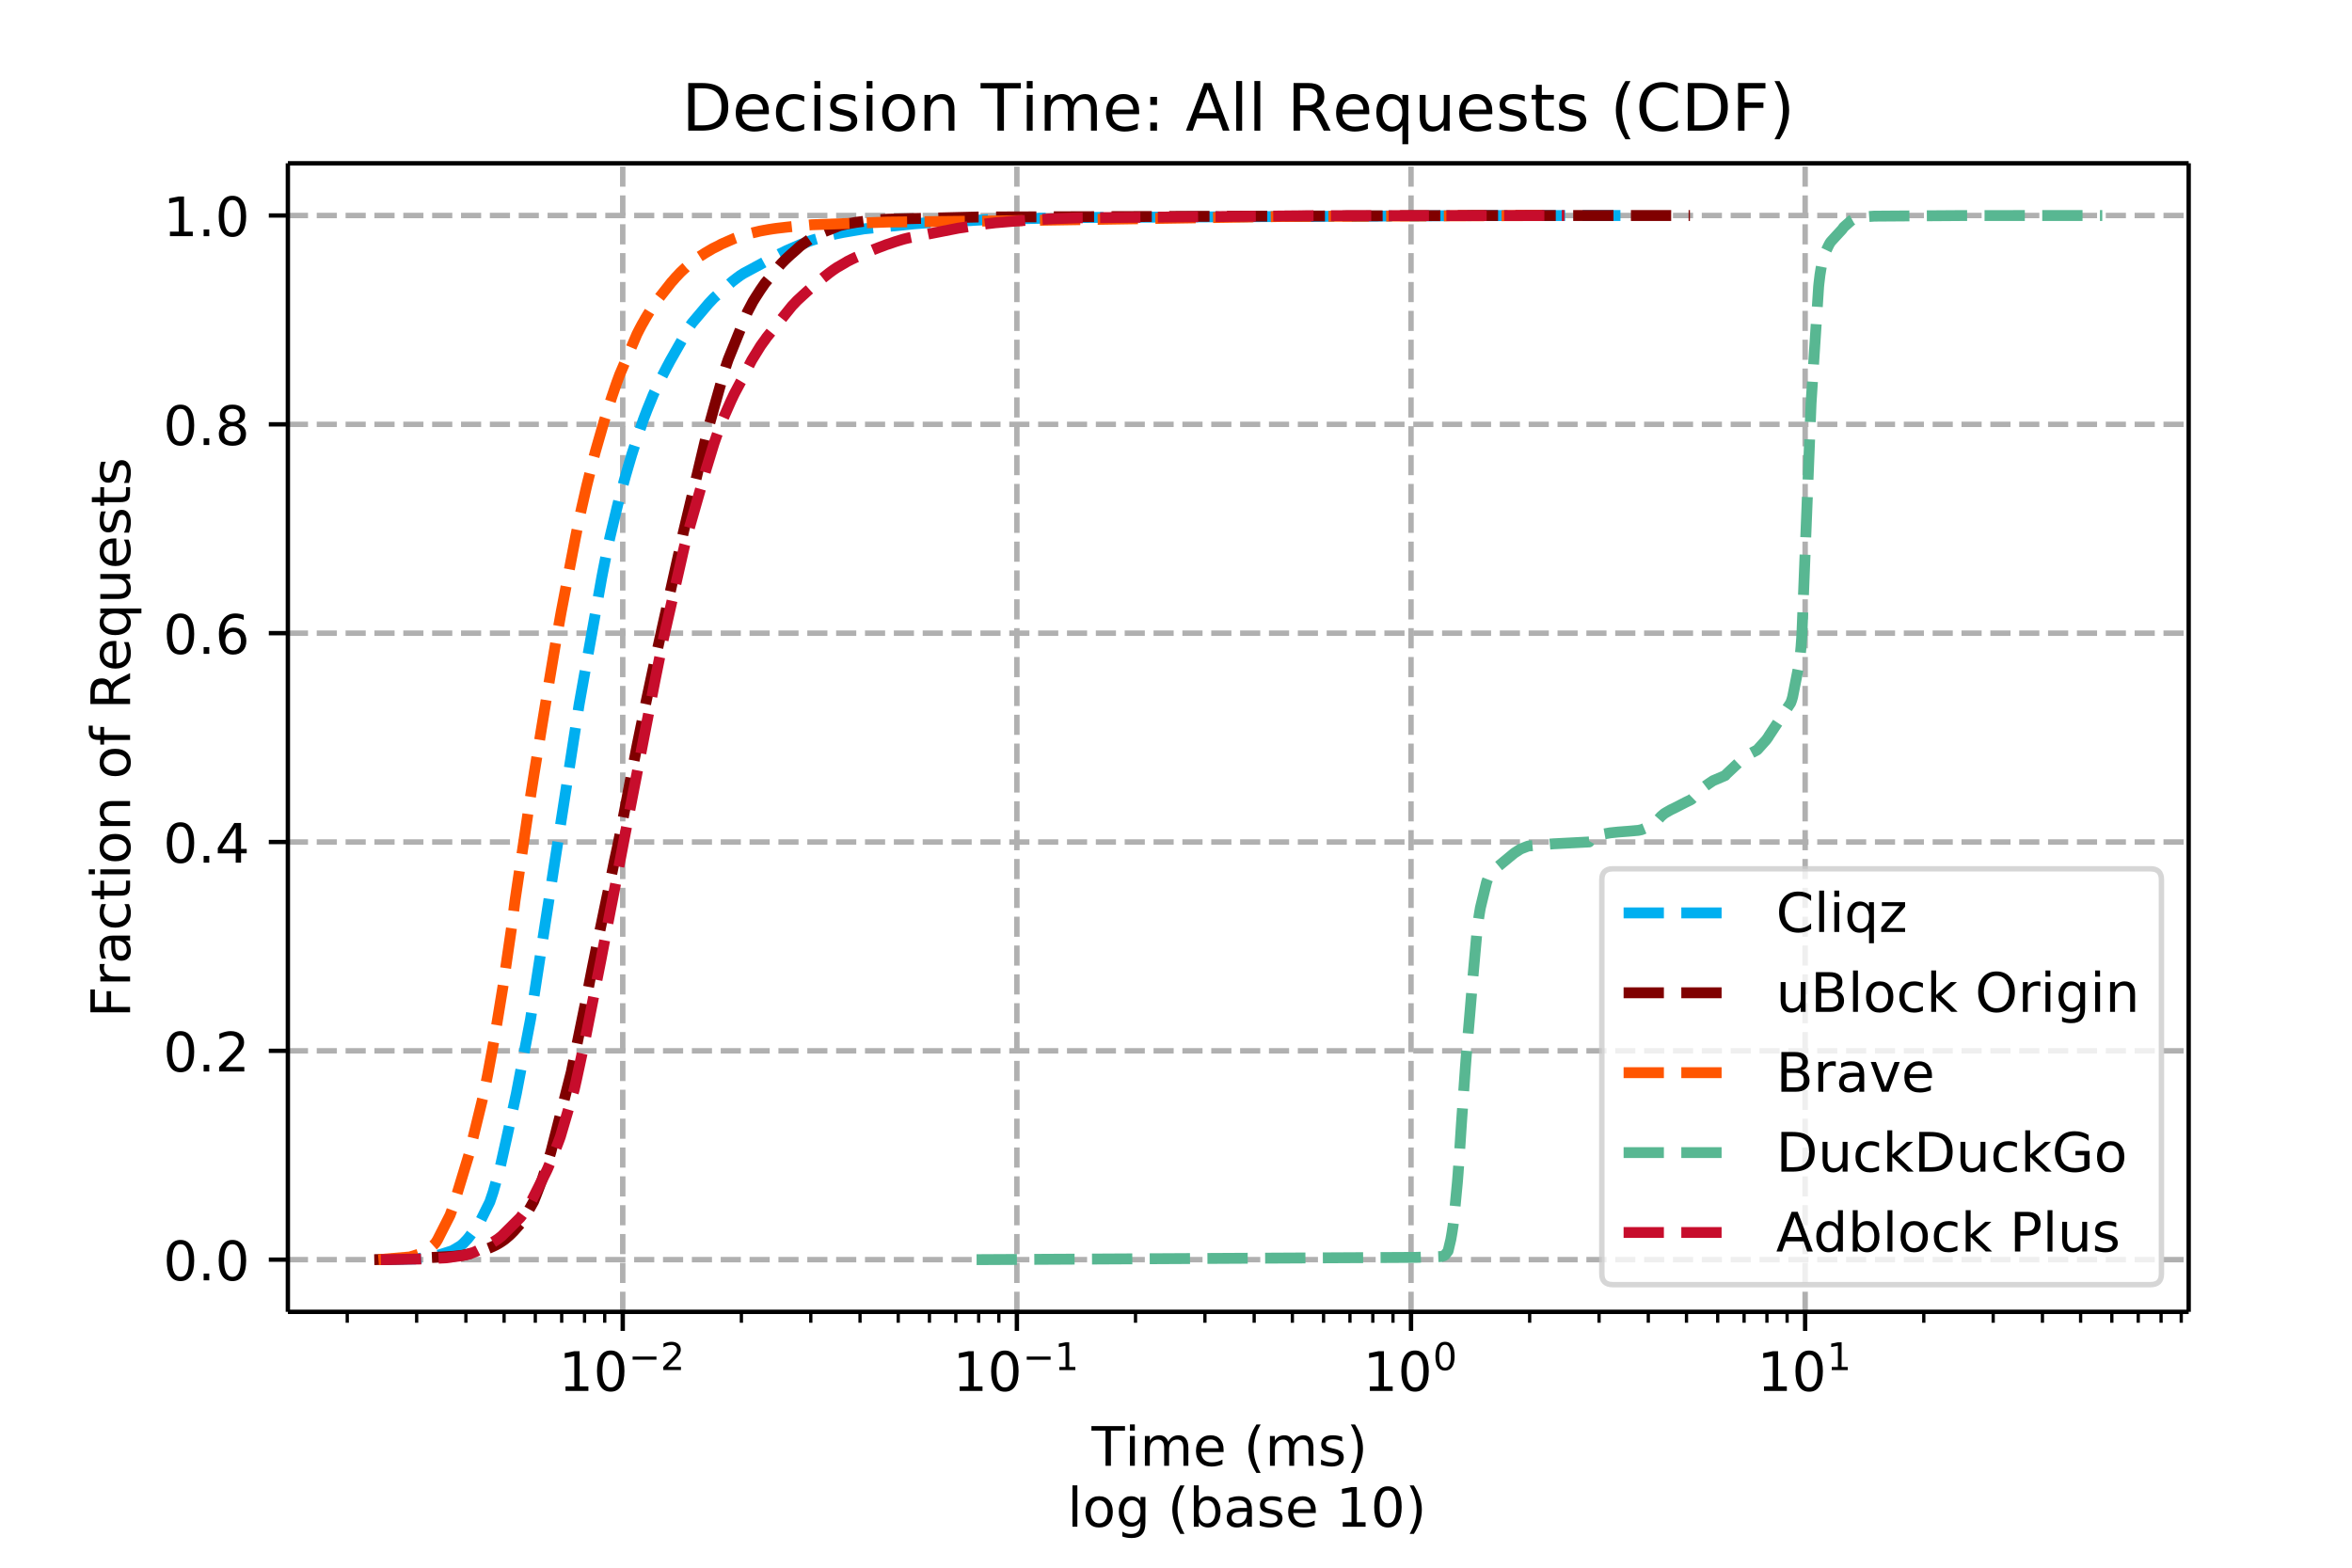 <svg height="384" viewBox="0 0 432 288" width="576" xmlns="http://www.w3.org/2000/svg" xmlns:xlink="http://www.w3.org/1999/xlink"><defs><style>*{stroke-linecap:butt;stroke-linejoin:round}</style></defs><g id="figure_1"><path d="M0 288h432V0H0z" fill="#fff" id="patch_1"/><g id="axes_1"><path d="M52.875 241H402V30H52.875z" fill="#fff" id="patch_2"/><g id="matplotlib.axis_1"><g id="xtick_1"><path clip-path="url(#p218f2ae318)" d="M114.381 241V30" fill="none" stroke="#b0b0b0" stroke-dasharray="3.7,1.6" id="line2d_1"/><g id="line2d_2"><defs><path d="M0 0v3.5" id="m7227dbb1b0" stroke="#000" stroke-width=".8"/></defs><use x="114.381" xlink:href="#m7227dbb1b0" y="241" stroke="#000" stroke-width=".8"/></g><g id="text_1"><defs><path d="M12.406 8.297h16.11v55.625l-17.532-3.516v8.985l17.438 3.515h9.86V8.296H54.39V0H12.406z" id="DejaVuSans-49"/><path d="M31.781 66.406q-7.61 0-11.453-7.5Q16.5 51.422 16.5 36.375q0-14.984 3.828-22.484 3.844-7.5 11.453-7.5 7.672 0 11.5 7.5 3.844 7.5 3.844 22.484 0 15.047-3.844 22.531-3.828 7.5-11.5 7.5zm0 7.813q12.266 0 18.735-9.703 6.468-9.688 6.468-28.141 0-18.406-6.468-28.11-6.47-9.687-18.735-9.687-12.25 0-18.718 9.688-6.47 9.703-6.47 28.109 0 18.453 6.47 28.14Q19.53 74.22 31.78 74.22z" id="DejaVuSans-48"/><path d="M10.594 35.5h62.593v-8.297H10.594z" id="DejaVuSans-8722"/><path d="M19.188 8.297h34.421V0H7.33v8.297q5.609 5.812 15.296 15.594 9.703 9.797 12.188 12.64 4.734 5.313 6.609 9 1.89 3.688 1.89 7.25 0 5.813-4.078 9.469-4.078 3.672-10.625 3.672-4.64 0-9.797-1.61-5.14-1.609-11-4.89v9.969Q13.767 71.78 18.938 73q5.188 1.219 9.485 1.219 11.328 0 18.062-5.672 6.735-5.656 6.735-15.125 0-4.5-1.688-8.531-1.672-4.016-6.125-9.485-1.218-1.422-7.765-8.187-6.532-6.766-18.453-18.922z" id="DejaVuSans-50"/></defs><g transform="matrix(.1 0 0 -.1 102.631 255.598)"><use transform="translate(0 .766)" xlink:href="#DejaVuSans-49"/><use transform="translate(63.623 .766)" xlink:href="#DejaVuSans-48"/><use transform="matrix(.7 0 0 .7 128.203 39.047)" xlink:href="#DejaVuSans-8722"/><use transform="matrix(.7 0 0 .7 186.855 39.047)" xlink:href="#DejaVuSans-50"/></g></g></g><g id="xtick_2"><path clip-path="url(#p218f2ae318)" d="M186.773 241V30" fill="none" stroke="#b0b0b0" stroke-dasharray="3.7,1.6" id="line2d_3"/><use x="186.773" xlink:href="#m7227dbb1b0" y="241" stroke="#000" stroke-width=".8" id="line2d_4"/><g transform="matrix(.1 0 0 -.1 175.023 255.598)" id="text_2"><use transform="translate(0 .684)" xlink:href="#DejaVuSans-49"/><use transform="translate(63.623 .684)" xlink:href="#DejaVuSans-48"/><use transform="matrix(.7 0 0 .7 128.203 38.966)" xlink:href="#DejaVuSans-8722"/><use transform="matrix(.7 0 0 .7 186.855 38.966)" xlink:href="#DejaVuSans-49"/></g></g><g id="xtick_3"><path clip-path="url(#p218f2ae318)" d="M259.165 241V30" fill="none" stroke="#b0b0b0" stroke-dasharray="3.7,1.6" id="line2d_5"/><use x="259.165" xlink:href="#m7227dbb1b0" y="241" stroke="#000" stroke-width=".8" id="line2d_6"/><g transform="matrix(.1 0 0 -.1 250.365 255.598)" id="text_3"><use transform="translate(0 .766)" xlink:href="#DejaVuSans-49"/><use transform="translate(63.623 .766)" xlink:href="#DejaVuSans-48"/><use transform="matrix(.7 0 0 .7 128.203 39.047)" xlink:href="#DejaVuSans-48"/></g></g><g id="xtick_4"><path clip-path="url(#p218f2ae318)" d="M331.556 241V30" fill="none" stroke="#b0b0b0" stroke-dasharray="3.7,1.6" id="line2d_7"/><use x="331.556" xlink:href="#m7227dbb1b0" y="241" stroke="#000" stroke-width=".8" id="line2d_8"/><g transform="matrix(.1 0 0 -.1 322.756 255.598)" id="text_4"><use transform="translate(0 .684)" xlink:href="#DejaVuSans-49"/><use transform="translate(63.623 .684)" xlink:href="#DejaVuSans-48"/><use transform="matrix(.7 0 0 .7 128.203 38.966)" xlink:href="#DejaVuSans-49"/></g></g><g id="xtick_5"><g id="line2d_9"><defs><path d="M0 0v2" id="m655e468191" stroke="#000" stroke-width=".6"/></defs><use x="63.781" xlink:href="#m655e468191" y="241" stroke="#000" stroke-width=".6"/></g></g><g id="xtick_6"><use x="76.529" xlink:href="#m655e468191" y="241" stroke="#000" stroke-width=".6" id="line2d_10"/></g><g id="xtick_7"><use x="85.573" xlink:href="#m655e468191" y="241" stroke="#000" stroke-width=".6" id="line2d_11"/></g><g id="xtick_8"><use x="92.589" xlink:href="#m655e468191" y="241" stroke="#000" stroke-width=".6" id="line2d_12"/></g><g id="xtick_9"><use x="98.321" xlink:href="#m655e468191" y="241" stroke="#000" stroke-width=".6" id="line2d_13"/></g><g id="xtick_10"><use x="103.167" xlink:href="#m655e468191" y="241" stroke="#000" stroke-width=".6" id="line2d_14"/></g><g id="xtick_11"><use x="107.366" xlink:href="#m655e468191" y="241" stroke="#000" stroke-width=".6" id="line2d_15"/></g><g id="xtick_12"><use x="111.069" xlink:href="#m655e468191" y="241" stroke="#000" stroke-width=".6" id="line2d_16"/></g><g id="xtick_13"><use x="136.173" xlink:href="#m655e468191" y="241" stroke="#000" stroke-width=".6" id="line2d_17"/></g><g id="xtick_14"><use x="148.921" xlink:href="#m655e468191" y="241" stroke="#000" stroke-width=".6" id="line2d_18"/></g><g id="xtick_15"><use x="157.965" xlink:href="#m655e468191" y="241" stroke="#000" stroke-width=".6" id="line2d_19"/></g><g id="xtick_16"><use x="164.981" xlink:href="#m655e468191" y="241" stroke="#000" stroke-width=".6" id="line2d_20"/></g><g id="xtick_17"><use x="170.713" xlink:href="#m655e468191" y="241" stroke="#000" stroke-width=".6" id="line2d_21"/></g><g id="xtick_18"><use x="175.559" xlink:href="#m655e468191" y="241" stroke="#000" stroke-width=".6" id="line2d_22"/></g><g id="xtick_19"><use x="179.757" xlink:href="#m655e468191" y="241" stroke="#000" stroke-width=".6" id="line2d_23"/></g><g id="xtick_20"><use x="183.46" xlink:href="#m655e468191" y="241" stroke="#000" stroke-width=".6" id="line2d_24"/></g><g id="xtick_21"><use x="208.565" xlink:href="#m655e468191" y="241" stroke="#000" stroke-width=".6" id="line2d_25"/></g><g id="xtick_22"><use x="221.312" xlink:href="#m655e468191" y="241" stroke="#000" stroke-width=".6" id="line2d_26"/></g><g id="xtick_23"><use x="230.357" xlink:href="#m655e468191" y="241" stroke="#000" stroke-width=".6" id="line2d_27"/></g><g id="xtick_24"><use x="237.373" xlink:href="#m655e468191" y="241" stroke="#000" stroke-width=".6" id="line2d_28"/></g><g id="xtick_25"><use x="243.105" xlink:href="#m655e468191" y="241" stroke="#000" stroke-width=".6" id="line2d_29"/></g><g id="xtick_26"><use x="247.951" xlink:href="#m655e468191" y="241" stroke="#000" stroke-width=".6" id="line2d_30"/></g><g id="xtick_27"><use x="252.149" xlink:href="#m655e468191" y="241" stroke="#000" stroke-width=".6" id="line2d_31"/></g><g id="xtick_28"><use x="255.852" xlink:href="#m655e468191" y="241" stroke="#000" stroke-width=".6" id="line2d_32"/></g><g id="xtick_29"><use x="280.957" xlink:href="#m655e468191" y="241" stroke="#000" stroke-width=".6" id="line2d_33"/></g><g id="xtick_30"><use x="293.704" xlink:href="#m655e468191" y="241" stroke="#000" stroke-width=".6" id="line2d_34"/></g><g id="xtick_31"><use x="302.749" xlink:href="#m655e468191" y="241" stroke="#000" stroke-width=".6" id="line2d_35"/></g><g id="xtick_32"><use x="309.764" xlink:href="#m655e468191" y="241" stroke="#000" stroke-width=".6" id="line2d_36"/></g><g id="xtick_33"><use x="315.496" xlink:href="#m655e468191" y="241" stroke="#000" stroke-width=".6" id="line2d_37"/></g><g id="xtick_34"><use x="320.343" xlink:href="#m655e468191" y="241" stroke="#000" stroke-width=".6" id="line2d_38"/></g><g id="xtick_35"><use x="324.541" xlink:href="#m655e468191" y="241" stroke="#000" stroke-width=".6" id="line2d_39"/></g><g id="xtick_36"><use x="328.244" xlink:href="#m655e468191" y="241" stroke="#000" stroke-width=".6" id="line2d_40"/></g><g id="xtick_37"><use x="353.348" xlink:href="#m655e468191" y="241" stroke="#000" stroke-width=".6" id="line2d_41"/></g><g id="xtick_38"><use x="366.096" xlink:href="#m655e468191" y="241" stroke="#000" stroke-width=".6" id="line2d_42"/></g><g id="xtick_39"><use x="375.141" xlink:href="#m655e468191" y="241" stroke="#000" stroke-width=".6" id="line2d_43"/></g><g id="xtick_40"><use x="382.156" xlink:href="#m655e468191" y="241" stroke="#000" stroke-width=".6" id="line2d_44"/></g><g id="xtick_41"><use x="387.888" xlink:href="#m655e468191" y="241" stroke="#000" stroke-width=".6" id="line2d_45"/></g><g id="xtick_42"><use x="392.735" xlink:href="#m655e468191" y="241" stroke="#000" stroke-width=".6" id="line2d_46"/></g><g id="xtick_43"><use x="396.933" xlink:href="#m655e468191" y="241" stroke="#000" stroke-width=".6" id="line2d_47"/></g><g id="xtick_44"><use x="400.636" xlink:href="#m655e468191" y="241" stroke="#000" stroke-width=".6" id="line2d_48"/></g><g id="text_5"><defs><path d="M-.297 72.906h61.672v-8.312H35.5V0h-9.906v64.594H-.296z" id="DejaVuSans-84"/><path d="M9.422 54.688h8.984V0H9.422zm0 21.296h8.984v-11.39H9.422z" id="DejaVuSans-105"/><path d="M52 44.188q3.375 6.062 8.063 8.937Q64.75 56 71.093 56q8.548 0 13.188-5.984 4.64-5.97 4.64-17V0h-9.03v32.719q0 7.86-2.797 11.656-2.781 3.813-8.485 3.813-6.984 0-11.046-4.641-4.047-4.625-4.047-12.64V0h-9.032v32.719q0 7.906-2.78 11.687-2.782 3.782-8.595 3.782-6.89 0-10.953-4.657-4.047-4.656-4.047-12.625V0H9.08v54.688h9.03v-8.5q3.078 5.03 7.375 7.421Q29.781 56 35.687 56q5.97 0 10.141-3.031Q50 49.953 52 44.187z" id="DejaVuSans-109"/><path d="M56.203 29.594v-4.39H14.891q.593-9.282 5.593-14.142 5-4.859 13.938-4.859 5.172 0 10.031 1.266 4.86 1.265 9.656 3.812v-8.5Q49.266.734 44.187-.344 39.11-1.422 33.892-1.422q-13.094 0-20.735 7.61-7.64 7.625-7.64 20.625 0 13.421 7.25 21.296Q20.016 56 32.328 56q11.031 0 17.453-7.11 6.422-7.093 6.422-19.296zm-8.984 2.64q-.094 7.36-4.125 11.75-4.032 4.407-10.672 4.407-7.516 0-12.031-4.25-4.516-4.25-5.203-11.97z" id="DejaVuSans-101"/><path d="M31 75.875q-6.531-11.219-9.719-22.219-3.172-10.984-3.172-22.265 0-11.266 3.203-22.328Q24.517-2 31-13.188h-7.813Q15.875-1.704 12.235 9.375q-3.64 11.078-3.64 22.016 0 10.89 3.61 21.922 3.624 11.046 10.983 22.562z" id="DejaVuSans-40"/><path d="M44.281 53.078v-8.5q-3.797 1.953-7.906 2.922-4.094.984-8.5.984-6.688 0-10.031-2.047-3.344-2.046-3.344-6.156 0-3.125 2.39-4.906 2.391-1.781 9.626-3.39l3.078-.688q9.562-2.047 13.593-5.781 4.032-3.735 4.032-10.422 0-7.625-6.032-12.078-6.03-4.438-16.578-4.438-4.39 0-9.156.86Q10.688.296 5.422 2v9.281q4.984-2.594 9.812-3.89 4.829-1.282 9.579-1.282 6.343 0 9.75 2.172 3.421 2.172 3.421 6.125 0 3.656-2.468 5.61-2.453 1.953-10.813 3.765l-3.125.735q-8.344 1.75-12.062 5.39-3.704 3.64-3.704 9.985 0 7.718 5.47 11.906Q16.75 56 26.811 56q4.97 0 9.36-.734 4.406-.72 8.11-2.188z" id="DejaVuSans-115"/><path d="M8.016 75.875h7.812q7.313-11.516 10.953-22.563 3.64-11.03 3.64-21.921 0-10.938-3.64-22.016-3.64-11.078-10.953-22.563H8.016Q14.5-2 17.703 9.063q3.203 11.063 3.203 22.329 0 11.28-3.203 22.265-3.203 11-9.687 22.219z" id="DejaVuSans-41"/></defs><g transform="matrix(.1 0 0 -.1 200.495 269.277)"><use xlink:href="#DejaVuSans-84"/><use x="61.037" xlink:href="#DejaVuSans-105"/><use x="88.82" xlink:href="#DejaVuSans-109"/><use x="186.232" xlink:href="#DejaVuSans-101"/><use x="247.756" xlink:href="#DejaVuSans-32"/><use x="279.543" xlink:href="#DejaVuSans-40"/><use x="318.557" xlink:href="#DejaVuSans-109"/><use x="415.969" xlink:href="#DejaVuSans-115"/><use x="468.068" xlink:href="#DejaVuSans-41"/><use x="507.082" xlink:href="#DejaVuSans-32"/></g><defs><path d="M9.422 75.984h8.984V0H9.422z" id="DejaVuSans-108"/><path d="M30.61 48.39q-7.22 0-11.422-5.64-4.204-5.64-4.204-15.453 0-9.813 4.172-15.453 4.188-5.64 11.453-5.64 7.188 0 11.375 5.655 4.203 5.672 4.203 15.438 0 9.719-4.203 15.406-4.187 5.688-11.375 5.688zm0 7.61q11.718 0 18.406-7.625 6.703-7.61 6.703-21.078 0-13.422-6.703-21.078-6.688-7.64-18.407-7.64-11.765 0-18.437 7.64-6.656 7.656-6.656 21.078 0 13.469 6.656 21.078Q18.844 56 30.609 56z" id="DejaVuSans-111"/><path d="M45.406 27.984q0 9.766-4.031 15.125-4.016 5.375-11.297 5.375-7.219 0-11.25-5.375-4.031-5.359-4.031-15.125 0-9.718 4.031-15.093t11.25-5.375q7.281 0 11.297 5.375 4.031 5.375 4.031 15.093zm8.985-21.203q0-13.953-6.203-20.765Q42-20.797 29.203-20.797q-4.734 0-8.937.703-4.203.703-8.157 2.172v8.735q3.954-2.141 7.813-3.157 3.86-1.031 7.86-1.031 8.843 0 13.234 4.61 4.39 4.609 4.39 13.937v4.453q-2.781-4.844-7.125-7.234Q33.938 0 27.875 0 17.828 0 11.672 7.656q-6.156 7.672-6.156 20.328 0 12.688 6.156 20.344Q17.828 56 27.875 56q6.063 0 10.406-2.39 4.344-2.391 7.125-7.22v8.297h8.985z" id="DejaVuSans-103"/><path d="M48.688 27.297q0 9.906-4.079 15.547-4.078 5.64-11.203 5.64-7.14 0-11.218-5.64-4.079-5.64-4.079-15.547 0-9.906 4.078-15.547 4.079-5.64 11.22-5.64 7.124 0 11.202 5.64t4.078 15.547zM18.108 46.39q2.844 4.875 7.157 7.234Q29.594 56 35.594 56q9.968 0 16.187-7.906 6.235-7.907 6.235-20.797T51.78 6.484q-6.218-7.906-16.187-7.906-6 0-10.328 2.375-4.313 2.375-7.157 7.25V0H9.08v75.984h9.03z" id="DejaVuSans-98"/><path d="M34.281 27.484q-10.89 0-15.093-2.484-4.204-2.484-4.204-8.5 0-4.781 3.157-7.594 3.156-2.797 8.562-2.797 7.485 0 12 5.297 4.516 5.297 4.516 14.078v2zm17.922 3.72V0H43.22v8.297Q40.14 3.328 35.547.953q-4.594-2.375-11.234-2.375-8.391 0-13.36 4.719Q6 8.016 6 15.922q0 9.219 6.172 13.906 6.187 4.688 18.437 4.688h12.61v.89q0 6.203-4.078 9.594-4.078 3.39-11.453 3.39-4.688 0-9.141-1.124-4.438-1.125-8.531-3.375v8.312q4.921 1.906 9.562 2.844 4.64.953 9.031.953 11.875 0 17.735-6.156 5.86-6.14 5.86-18.64z" id="DejaVuSans-97"/></defs><g transform="matrix(.1 0 0 -.1 192.864 280.474)"><use xlink:href="#DejaVuSans-32"/><use x="31.787" xlink:href="#DejaVuSans-108"/><use x="59.57" xlink:href="#DejaVuSans-111"/><use x="120.752" xlink:href="#DejaVuSans-103"/><use x="184.229" xlink:href="#DejaVuSans-32"/><use x="216.016" xlink:href="#DejaVuSans-40"/><use x="255.029" xlink:href="#DejaVuSans-98"/><use x="318.506" xlink:href="#DejaVuSans-97"/><use x="379.785" xlink:href="#DejaVuSans-115"/><use x="431.885" xlink:href="#DejaVuSans-101"/><use x="493.408" xlink:href="#DejaVuSans-32"/><use x="525.195" xlink:href="#DejaVuSans-49"/><use x="588.818" xlink:href="#DejaVuSans-48"/><use x="652.441" xlink:href="#DejaVuSans-41"/></g></g></g><g id="matplotlib.axis_2"><g id="ytick_1"><path clip-path="url(#p218f2ae318)" d="M52.875 231.41H402" fill="none" stroke="#b0b0b0" stroke-dasharray="3.7,1.6" id="line2d_49"/><g id="line2d_50"><defs><path d="M0 0h-3.5" id="m91372f4905" stroke="#000" stroke-width=".8"/></defs><use x="52.875" xlink:href="#m91372f4905" y="231.41" stroke="#000" stroke-width=".8"/></g><g id="text_6"><defs><path d="M10.688 12.406H21V0H10.687z" id="DejaVuSans-46"/></defs><g transform="matrix(.1 0 0 -.1 29.972 235.21)"><use xlink:href="#DejaVuSans-48"/><use x="63.623" xlink:href="#DejaVuSans-46"/><use x="95.41" xlink:href="#DejaVuSans-48"/></g></g></g><g id="ytick_2"><path clip-path="url(#p218f2ae318)" d="M52.875 193.046H402" fill="none" stroke="#b0b0b0" stroke-dasharray="3.7,1.6" id="line2d_51"/><use x="52.875" xlink:href="#m91372f4905" y="193.046" stroke="#000" stroke-width=".8" id="line2d_52"/><g transform="matrix(.1 0 0 -.1 29.972 196.845)" id="text_7"><use xlink:href="#DejaVuSans-48"/><use x="63.623" xlink:href="#DejaVuSans-46"/><use x="95.41" xlink:href="#DejaVuSans-50"/></g></g><g id="ytick_3"><path clip-path="url(#p218f2ae318)" d="M52.875 154.682H402" fill="none" stroke="#b0b0b0" stroke-dasharray="3.7,1.6" id="line2d_53"/><use x="52.875" xlink:href="#m91372f4905" y="154.682" stroke="#000" stroke-width=".8" id="line2d_54"/><g id="text_8"><defs><path d="M37.797 64.313L12.89 25.39h24.906zm-2.594 8.593H47.61V25.391h10.407v-8.203H47.609V0h-9.812v17.188H4.89v9.515z" id="DejaVuSans-52"/></defs><g transform="matrix(.1 0 0 -.1 29.972 158.482)"><use xlink:href="#DejaVuSans-48"/><use x="63.623" xlink:href="#DejaVuSans-46"/><use x="95.41" xlink:href="#DejaVuSans-52"/></g></g></g><g id="ytick_4"><path clip-path="url(#p218f2ae318)" d="M52.875 116.319H402" fill="none" stroke="#b0b0b0" stroke-dasharray="3.7,1.6" id="line2d_55"/><use x="52.875" xlink:href="#m91372f4905" y="116.319" stroke="#000" stroke-width=".8" id="line2d_56"/><g id="text_9"><defs><path d="M33.016 40.375q-6.641 0-10.532-4.547-3.875-4.531-3.875-12.437 0-7.86 3.875-12.438 3.891-4.562 10.532-4.562 6.64 0 10.515 4.562 3.875 4.578 3.875 12.438 0 7.906-3.875 12.437-3.875 4.547-10.515 4.547zm19.578 30.922v-8.984q-3.719 1.75-7.5 2.671-3.782.938-7.5.938-9.766 0-14.922-6.594-5.14-6.594-5.875-19.922 2.875 4.25 7.219 6.516 4.359 2.266 9.578 2.266 10.984 0 17.36-6.672 6.374-6.657 6.374-18.125 0-11.235-6.64-18.032-6.641-6.78-17.672-6.78-12.657 0-19.344 9.687-6.688 9.703-6.688 28.109 0 17.281 8.204 27.563 8.203 10.28 22.015 10.28 3.719 0 7.5-.734t7.89-2.187z" id="DejaVuSans-54"/></defs><g transform="matrix(.1 0 0 -.1 29.972 120.118)"><use xlink:href="#DejaVuSans-48"/><use x="63.623" xlink:href="#DejaVuSans-46"/><use x="95.41" xlink:href="#DejaVuSans-54"/></g></g></g><g id="ytick_5"><path clip-path="url(#p218f2ae318)" d="M52.875 77.955H402" fill="none" stroke="#b0b0b0" stroke-dasharray="3.7,1.6" id="line2d_57"/><use x="52.875" xlink:href="#m91372f4905" y="77.955" stroke="#000" stroke-width=".8" id="line2d_58"/><g id="text_10"><defs><path d="M31.781 34.625q-7.031 0-11.062-3.766-4.016-3.765-4.016-10.343 0-6.594 4.016-10.36Q24.75 6.391 31.78 6.391q7.032 0 11.078 3.78 4.063 3.798 4.063 10.345 0 6.578-4.031 10.343-4.016 3.766-11.11 3.766zm-9.86 4.188q-6.343 1.562-9.89 5.906Q8.5 49.079 8.5 55.329q0 8.733 6.219 13.812 6.234 5.078 17.062 5.078 10.89 0 17.094-5.078 6.203-5.079 6.203-13.813 0-6.25-3.547-10.61-3.531-4.343-9.828-5.906 7.125-1.656 11.094-6.5 3.984-4.828 3.984-11.796 0-10.61-6.468-16.282-6.47-5.656-18.532-5.656-12.047 0-18.531 5.656-6.469 5.672-6.469 16.282 0 6.968 4 11.797 4.016 4.843 11.14 6.5zM18.314 54.39q0-5.657 3.53-8.828 3.548-3.172 9.938-3.172 6.36 0 9.938 3.172 3.593 3.171 3.593 8.828 0 5.672-3.593 8.843-3.578 3.172-9.938 3.172-6.39 0-9.937-3.172-3.532-3.172-3.532-8.843z" id="DejaVuSans-56"/></defs><g transform="matrix(.1 0 0 -.1 29.972 81.754)"><use xlink:href="#DejaVuSans-48"/><use x="63.623" xlink:href="#DejaVuSans-46"/><use x="95.41" xlink:href="#DejaVuSans-56"/></g></g></g><g id="ytick_6"><path clip-path="url(#p218f2ae318)" d="M52.875 39.59H402" fill="none" stroke="#b0b0b0" stroke-dasharray="3.7,1.6" id="line2d_59"/><use x="52.875" xlink:href="#m91372f4905" y="39.591" stroke="#000" stroke-width=".8" id="line2d_60"/><g transform="matrix(.1 0 0 -.1 29.972 43.39)" id="text_11"><use xlink:href="#DejaVuSans-49"/><use x="63.623" xlink:href="#DejaVuSans-46"/><use x="95.41" xlink:href="#DejaVuSans-48"/></g></g><g id="text_12"><defs><path d="M9.813 72.906h41.89v-8.312H19.672V43.109h28.906v-8.297H19.672V0h-9.86z" id="DejaVuSans-70"/><path d="M41.11 46.297q-1.516.875-3.297 1.281Q36.03 48 33.89 48q-7.625 0-11.703-4.953-4.079-4.953-4.079-14.234V0H9.08v54.688h9.03v-8.5q2.844 4.984 7.375 7.39Q30.031 56 36.531 56q.922 0 2.047-.125 1.125-.11 2.484-.36z" id="DejaVuSans-114"/><path d="M48.781 52.594v-8.407q-3.812 2.11-7.64 3.157-3.828 1.047-7.735 1.047-8.75 0-13.593-5.547-4.829-5.532-4.829-15.547 0-10.016 4.829-15.563 4.843-5.53 13.593-5.53 3.907 0 7.735 1.046 3.828 1.047 7.64 3.156V2.094Q45.016.344 40.984-.531q-4.015-.89-8.562-.89-12.36 0-19.64 7.765-7.266 7.765-7.266 20.953 0 13.375 7.343 21.031Q20.22 56 33.016 56q4.14 0 8.093-.86 3.953-.843 7.672-2.546z" id="DejaVuSans-99"/><path d="M18.313 70.219V54.688h18.5v-6.985h-18.5V18.016q0-6.688 1.828-8.594 1.828-1.906 7.453-1.906h9.218V0h-9.218q-10.407 0-14.36 3.875-3.953 3.89-3.953 14.14v29.688H2.687v6.984h6.594V70.22z" id="DejaVuSans-116"/><path d="M54.89 33.016V0h-8.984v32.719q0 7.765-3.031 11.61-3.031 3.858-9.078 3.858-7.281 0-11.484-4.64-4.204-4.625-4.204-12.64V0H9.08v54.688h9.03v-8.5q3.235 4.937 7.594 7.374Q30.078 56 35.797 56q9.422 0 14.25-5.828 4.844-5.828 4.844-17.156z" id="DejaVuSans-110"/><path d="M37.11 75.984V68.5h-8.594q-4.828 0-6.72-1.953-1.874-1.953-1.874-7.031v-4.828h14.797v-6.985H19.922V0H10.89v47.703H2.297v6.984h8.594V58.5q0 9.125 4.25 13.297 4.25 4.187 13.468 4.187z" id="DejaVuSans-102"/><path d="M44.39 34.188q3.172-1.079 6.172-4.594 3-3.516 6.032-9.672L66.609 0H56l-9.313 18.703q-3.624 7.328-7.015 9.719-3.39 2.39-9.25 2.39h-10.75V0h-9.86v72.906h22.266q12.5 0 18.656-5.234 6.157-5.219 6.157-15.766 0-6.89-3.203-11.437-3.204-4.532-9.297-6.282zM19.673 64.797V38.922h12.406q7.125 0 10.766 3.297 3.64 3.297 3.64 9.687 0 6.39-3.64 9.64-3.64 3.25-10.766 3.25z" id="DejaVuSans-82"/><path d="M14.797 27.297q0-9.906 4.078-15.547 4.078-5.64 11.203-5.64 7.125 0 11.219 5.64 4.11 5.64 4.11 15.547 0 9.906-4.11 15.547-4.094 5.64-11.219 5.64-7.125 0-11.203-5.64-4.078-5.64-4.078-15.547zm30.61-19.094q-2.83-4.875-7.157-7.25-4.313-2.375-10.375-2.375-9.906 0-16.14 7.906-6.22 7.922-6.22 20.813 0 12.89 6.22 20.797Q17.968 56 27.874 56q6.063 0 10.375-2.375 4.328-2.36 7.156-7.234v8.297h8.985v-75.485h-8.985z" id="DejaVuSans-113"/><path d="M8.5 21.578v33.11h8.984V21.922q0-7.766 3.016-11.656 3.031-3.875 9.094-3.875 7.265 0 11.484 4.64 4.234 4.64 4.234 12.656v31h8.985V0h-8.984v8.406Q42.047 3.422 37.718 1q-4.313-2.422-10.032-2.422-9.421 0-14.312 5.86Q8.5 10.296 8.5 21.578zM31.11 56z" id="DejaVuSans-117"/></defs><g transform="matrix(0 -.1 -.1 0 23.892 186.95)"><use xlink:href="#DejaVuSans-70"/><use x="57.41" xlink:href="#DejaVuSans-114"/><use x="98.523" xlink:href="#DejaVuSans-97"/><use x="159.803" xlink:href="#DejaVuSans-99"/><use x="214.783" xlink:href="#DejaVuSans-116"/><use x="253.992" xlink:href="#DejaVuSans-105"/><use x="281.775" xlink:href="#DejaVuSans-111"/><use x="342.957" xlink:href="#DejaVuSans-110"/><use x="406.336" xlink:href="#DejaVuSans-32"/><use x="438.123" xlink:href="#DejaVuSans-111"/><use x="499.305" xlink:href="#DejaVuSans-102"/><use x="534.51" xlink:href="#DejaVuSans-32"/><use x="566.297" xlink:href="#DejaVuSans-82"/><use x="635.717" xlink:href="#DejaVuSans-101"/><use x="697.24" xlink:href="#DejaVuSans-113"/><use x="760.717" xlink:href="#DejaVuSans-117"/><use x="824.096" xlink:href="#DejaVuSans-101"/><use x="885.619" xlink:href="#DejaVuSans-115"/><use x="937.719" xlink:href="#DejaVuSans-116"/><use x="976.928" xlink:href="#DejaVuSans-115"/></g></g></g><path clip-path="url(#p218f2ae318)" d="M69.982 231.41l6.22-.121 2.287-.297.864-.115.823-.185 2.887-.918 1.431-.847.292-.217.328-.3.718-.758.248-.298 1.87-2.478 2.017-4.074.603-1.794 1.281-4.512 1.138-5.103 1.85-8.495 2.605-13.67 1.453-9.486 7.47-48.317 4.17-23.395.152-.788.654-3.32.317-1.51.416-1.917 1.27-5.314.284-1.154.723-2.624.332-1.228.25-.888.491-1.694.612-2.077.628-1.942.265-.802 1.226-3.647.31-.813.38-.996 1.14-2.806.249-.533.146-.298.4-.85.125-.282.482-.99.103-.204 1.033-2.005.334-.618.1-.203.23-.414 3.532-6.213.117-.164.28-.396 3.001-3.544.952-1.013.16-.148 3.247-2.905.511-.393.541-.412.201-.137.191-.151.316-.201.349-.222 6.657-3.59.51-.232.68-.344.296-.128 2.438-1.054.424-.144.175-.07.573-.223.123-.045.491-.178.166-.06.498-.15 1.524-.434.256-.081.982-.258.21-.049.649-.144.208-.044 1.296-.266.191-.037 3.76-.639 9.24-.931 2.128-.167 11.951-.634 14.908-.35 74.809-.356 25.901-.015h0" fill="none" stroke="#00aff0" stroke-dasharray="7.4,3.2" stroke-width="2" id="line2d_61"/><path clip-path="url(#p218f2ae318)" d="M68.744 231.41l2.564-.058 3.992-.123 7.924-.425.58-.065 1.198-.131 4.05-.99.447-.196.407-.16.67-.294.506-.245.692-.39.537-.354.403-.285.871-.736.448-.445.305-.304 1.622-1.81 2.056-3.68.504-1.275 1.04-2.701 1.035-3.175.435-1.438.15-.496 3.743-14.67 2.86-13.946.424-2.233.183-.943.438-2.23.862-4.276.432-2.05 2.274-10.912.455-2.22.25-1.143.29-1.324.509-2.494 1.648-8.601.585-3.11.931-4.773.459-2.235 1.008-4.906 1.63-7.628.503-2.252 4.331-19.445.483-2.29 4.372-18.365.78-2.827.391-1.414 1.428-5.052.254-.83.165-.566.399-1.42.048-.146.23-.707.231-.661 3.501-8.636.097-.182.261-.498.681-1.294.132-.204.261-.426.967-1.506.161-.229.566-.82.098-.146 2.727-3.27.295-.338.502-.51.177-.18.568-.54.357-.324.163-.153.192-.157.925-.822.337-.313.232-.209 2.103-1.495.375-.219.673-.421 4.087-1.635 1.356-.302.174-.034.839-.143.681-.123 1.848-.235.485-.067 2.561-.213.92-.054 16.523-.402 91.061-.271 39.732-.003h0" fill="none" stroke="maroon" stroke-dasharray="7.4,3.2" stroke-width="2" id="line2d_62"/><path clip-path="url(#p218f2ae318)" d="M69.513 231.408l5.765-.49 1.553-.484 1.57-.775.799-.541.402-.359.406-.431.345-.547 2.299-4.526.547-1.478 2.928-9.643 2.756-11.27.672-3.365.88-4.725.555-3.073 1.365-8.325 1.714-11.733.523-4.167 2.62-17.673.324-2.092.601-3.797 2.497-15.285.377-2.266 1.078-6.436.975-5.465 2.64-13.757.817-3.983.357-1.618.707-3.092.194-.833 1.12-4.498.45-1.703 1.523-5.293.193-.623 1.29-4.08.11-.32.478-1.41.324-.942.537-1.455 3.188-7.472.414-.817.532-1.002.188-.32.236-.417.172-.312 1.021-1.694.09-.144.297-.444.148-.202.14-.192.266-.389 2.84-3.616.174-.18.624-.723.19-.19.455-.487.167-.181.335-.317.21-.2.302-.267.185-.19.212-.177.237-.214.212-.178.275-.231.263-.22.314-.25.38-.298.551-.353.274-.175.605-.383.173-.119.318-.184.243-.144.893-.527.637-.31.423-.213.204-.105.268-.156 2.41-1.057 1.297-.457.205-.063.819-.264 2.417-.577.767-.142.816-.144.87-.137.589-.08 1.712-.2 1.57-.168 2.073-.179 1.098-.107 13.946-.5 20.67-.209 52.542-.823 49.447-.164h0" fill="none" stroke="#f50" stroke-dasharray="7.4,3.2" stroke-width="2" id="line2d_63"/><path clip-path="url(#p218f2ae318)" d="M179.373 231.41l80.758-.42 4.563-.15.48-.136.234-.144.566-.733.5-2.107.132-.751.111-.664.18-1.206.036-.277.147-1.282.603-6.326.135-1.72.121-1.697.179-2.642.301-4.642.735-10.435.17-2.23.085-1.078.522-6.043.16-1.903.076-.921.29-3.496.038-.441.748-8.387.04-.382.282-2.306.046-.32.132-.849.165-.96 1.123-4.639.08-.243.146-.379 1.262-1.81.2-.156 3.357-2.772.187-.132 1.037-.666 1.392-.54 4.572-.408 6.615-.343.415-.656.962-.568 2.428-.442 1.503-.158 1.935-.147 1.765-.156.113-.019.496-.107.647-.266.14-.077.349-.167 1.574-.982.296-.298.554-.63.35-.307.255-.215.278-.176.607-.348.111-.062.22-.126.584-.276.29-.149.206-.1 1.719-.888.42-.2.28-.13.308-.175 1.514-1.473.156-.202.14-.135.303-.297.171-.145.421-.32.228-.15.16-.12.506-.34.366-.245 2.233-.953.165-.208 3.468-3.267.35-.232.144-.078 1.7-.893.114-.1 1.61-1.797.137-.197.2-.277.128-.226 3.995-6.056.193-.523.057-.188.119-.415 1.24-6.303.146-1.188.159-1.767.117-1.65.045-.753 1.675-42.273 1.388-21.42.06-.594.198-1.64.026-.146.12-.756.034-.201.115-.596.19-.873.13-.467.257-.807.682-1.437.231-.439.092-.138.12-.168.22-.248 1.652-1.795.186-.202.3-.42 1.444-1.274.493-.276.299-.122.444-.142 2.911-.208 16.092-.11 25.803-.008h0" fill="none" stroke="#58b792" stroke-dasharray="7.4,3.2" stroke-width="2" id="line2d_64"/><path clip-path="url(#p218f2ae318)" d="M69.956 231.41l7.196-.117.87-.035 3.844-.177 2.863-.39.884-.17.721-.192.245-.094.356-.15.47-.19 2.398-1.241.994-.615.226-.14.452-.297.337-.268.32-.248 3.442-3.423 1.55-2.051 3.108-6.168.304-.639.083-.19 1.054-2.51.97-2.51.285-.78 2.538-8.631.386-1.703 1.376-6.37.208-.93 2.933-14.802.567-2.98.642-3.36.65-3.387.188-.941.822-4.226 1.247-6.503 5.748-29.603.1-.51.884-4.374.24-1.207.332-1.675 3.907-17.202.134-.504.451-1.742 3.465-12.13.105-.328 1.263-4.14.044-.14.943-2.723.182-.457.323-.818.206-.5 1.47-3.342.15-.312.168-.356.07-.156.254-.515 1.082-2.032.109-.184.28-.544.674-1.334.21-.44.8-1.55 1.63-2.64.17-.234.277-.39.367-.497.282-.413 4.685-5.805.176-.181.225-.23.46-.497.139-.134.749-.69.215-.204.294-.257.217-.205.297-.266 1.538-1.388.246-.199 2.255-1.786.436-.322.202-.147.22-.154.626-.418.367-.202.232-.14.381-.221.302-.173.355-.21.23-.145.479-.236.308-.161.36-.16.165-.088.254-.11.546-.231.15-.064.447-.21.184-.094.794-.337.236-.104.88-.371.143-.056.52-.201.21-.085.93-.342.548-.22.504-.156.426-.147.71-.247.854-.265.64-.192.165-.043.724-.176 9.21-1.811.995-.14 1.844-.305.861-.136.181-.035 1.255-.176.145-.017 1.525-.178 1.867-.156 2-.17.391-.018 1.93-.143 3.923-.227.283-.014 4.308-.161.33-.012 43.961-.396 45.512-.034h0" fill="none" stroke="#c70d2c" stroke-dasharray="7.4,3.2" stroke-width="2" id="line2d_65"/><path d="M52.875 241V30" fill="none" stroke="#000" stroke-linecap="square" stroke-width=".8" id="patch_3"/><path d="M402 241V30" fill="none" stroke="#000" stroke-linecap="square" stroke-width=".8" id="patch_4"/><path d="M52.875 241H402" fill="none" stroke="#000" stroke-linecap="square" stroke-width=".8" id="patch_5"/><path d="M52.875 30H402" fill="none" stroke="#000" stroke-linecap="square" stroke-width=".8" id="patch_6"/><g id="text_13"><defs><path d="M19.672 64.797V8.109h11.922q15.093 0 22.093 6.829 7 6.843 7 21.593 0 14.64-7 21.453-7 6.813-22.093 6.813zm-9.86 8.11h20.266q21.188 0 31.094-8.813 9.922-8.813 9.922-27.563 0-18.86-9.969-27.703Q51.172 0 30.078 0H9.813z" id="DejaVuSans-68"/><path d="M11.719 12.406h10.297V0H11.719zm0 39.297h10.297v-12.39H11.719z" id="DejaVuSans-58"/><path d="M34.188 63.188L20.797 26.906h26.812zm-5.579 9.718h11.188L67.578 0h-10.25l-6.64 18.703h-32.86L11.188 0H.78z" id="DejaVuSans-65"/><path d="M64.406 67.281v-10.39q-4.984 4.64-10.625 6.922-5.64 2.296-11.984 2.296-12.5 0-19.14-7.64-6.641-7.64-6.641-22.094 0-14.406 6.64-22.047 6.64-7.64 19.14-7.64 6.345 0 11.985 2.296 5.64 2.297 10.625 6.938V5.609Q59.234 2.094 53.437.33q-5.78-1.75-12.218-1.75-16.563 0-26.094 10.124-9.516 10.14-9.516 27.672 0 17.578 9.516 27.703 9.531 10.14 26.094 10.14 6.531 0 12.312-1.734 5.797-1.734 10.875-5.203z" id="DejaVuSans-67"/></defs><g transform="matrix(.12 0 0 -.12 125.235 24)"><use xlink:href="#DejaVuSans-68"/><use x="77.002" xlink:href="#DejaVuSans-101"/><use x="138.525" xlink:href="#DejaVuSans-99"/><use x="193.506" xlink:href="#DejaVuSans-105"/><use x="221.289" xlink:href="#DejaVuSans-115"/><use x="273.389" xlink:href="#DejaVuSans-105"/><use x="301.172" xlink:href="#DejaVuSans-111"/><use x="362.354" xlink:href="#DejaVuSans-110"/><use x="425.732" xlink:href="#DejaVuSans-32"/><use x="457.52" xlink:href="#DejaVuSans-84"/><use x="518.557" xlink:href="#DejaVuSans-105"/><use x="546.34" xlink:href="#DejaVuSans-109"/><use x="643.752" xlink:href="#DejaVuSans-101"/><use x="705.275" xlink:href="#DejaVuSans-58"/><use x="738.967" xlink:href="#DejaVuSans-32"/><use x="770.754" xlink:href="#DejaVuSans-65"/><use x="839.162" xlink:href="#DejaVuSans-108"/><use x="866.945" xlink:href="#DejaVuSans-108"/><use x="894.729" xlink:href="#DejaVuSans-32"/><use x="926.516" xlink:href="#DejaVuSans-82"/><use x="995.936" xlink:href="#DejaVuSans-101"/><use x="1057.459" xlink:href="#DejaVuSans-113"/><use x="1120.936" xlink:href="#DejaVuSans-117"/><use x="1184.314" xlink:href="#DejaVuSans-101"/><use x="1245.838" xlink:href="#DejaVuSans-115"/><use x="1297.938" xlink:href="#DejaVuSans-116"/><use x="1337.146" xlink:href="#DejaVuSans-115"/><use x="1389.246" xlink:href="#DejaVuSans-32"/><use x="1421.033" xlink:href="#DejaVuSans-40"/><use x="1460.047" xlink:href="#DejaVuSans-67"/><use x="1529.871" xlink:href="#DejaVuSans-68"/><use x="1606.873" xlink:href="#DejaVuSans-70"/><use x="1664.393" xlink:href="#DejaVuSans-41"/></g></g><g id="legend_1"><path d="M296.212 236H395q2 0 2-2v-72.39q0-2-2-2h-98.788q-2 0-2 2V234q0 2 2 2z" fill="#fff" opacity=".8" stroke="#ccc" id="patch_7"/><path d="M298.212 167.708h20" fill="none" stroke="#00aff0" stroke-dasharray="7.4,3.2" stroke-width="2" id="line2d_66"/><g id="text_14"><defs><path d="M5.516 54.688h42.672v-8.204L14.406 7.172h33.782V0H4.297v8.203l33.797 39.313H5.516z" id="DejaVuSans-122"/></defs><g transform="matrix(.1 0 0 -.1 326.212 171.208)"><use xlink:href="#DejaVuSans-67"/><use x="69.824" xlink:href="#DejaVuSans-108"/><use x="97.607" xlink:href="#DejaVuSans-105"/><use x="125.391" xlink:href="#DejaVuSans-113"/><use x="188.867" xlink:href="#DejaVuSans-122"/></g></g><path d="M298.212 182.386h20" fill="none" stroke="maroon" stroke-dasharray="7.4,3.2" stroke-width="2" id="line2d_68"/><g id="text_15"><defs><path d="M19.672 34.813V8.108H35.5q7.953 0 11.781 3.297 3.844 3.297 3.844 10.078 0 6.844-3.844 10.078-3.828 3.25-11.781 3.25zm0 29.984V42.828h14.61q7.218 0 10.75 2.703 3.546 2.719 3.546 8.282 0 5.515-3.547 8.25-3.531 2.734-10.75 2.734zm-9.86 8.11h25.204q11.28 0 17.375-4.688Q58.5 63.53 58.5 54.89q0-6.703-3.125-10.657-3.125-3.953-9.188-4.922 7.282-1.562 11.313-6.53 4.031-4.954 4.031-12.376 0-9.765-6.64-15.093Q48.25 0 35.984 0H9.812z" id="DejaVuSans-66"/><path d="M9.078 75.984h9.031V31.11l26.813 23.578H56.39l-29-25.578L57.625 0H45.906L18.11 26.703V0H9.08z" id="DejaVuSans-107"/><path d="M39.406 66.219q-10.75 0-17.078-8.016-6.312-8-6.312-21.828 0-13.766 6.312-21.781 6.328-8 17.078-8 10.735 0 17.016 8 6.281 8.015 6.281 21.781 0 13.828-6.281 21.828-6.281 8.016-17.016 8.016zm0 8q15.328 0 24.5-10.281 9.188-10.282 9.188-27.563 0-17.234-9.188-27.516-9.172-10.28-24.5-10.28-15.375 0-24.593 10.25-9.204 10.265-9.204 27.546t9.204 27.563q9.218 10.28 24.593 10.28z" id="DejaVuSans-79"/></defs><g transform="matrix(.1 0 0 -.1 326.212 185.886)"><use xlink:href="#DejaVuSans-117"/><use x="63.379" xlink:href="#DejaVuSans-66"/><use x="131.982" xlink:href="#DejaVuSans-108"/><use x="159.766" xlink:href="#DejaVuSans-111"/><use x="220.947" xlink:href="#DejaVuSans-99"/><use x="275.928" xlink:href="#DejaVuSans-107"/><use x="333.838" xlink:href="#DejaVuSans-32"/><use x="365.625" xlink:href="#DejaVuSans-79"/><use x="444.336" xlink:href="#DejaVuSans-114"/><use x="485.449" xlink:href="#DejaVuSans-105"/><use x="513.232" xlink:href="#DejaVuSans-103"/><use x="576.709" xlink:href="#DejaVuSans-105"/><use x="604.492" xlink:href="#DejaVuSans-110"/></g></g><path d="M298.212 197.064h20" fill="none" stroke="#f50" stroke-dasharray="7.4,3.2" stroke-width="2" id="line2d_70"/><g id="text_16"><defs><path d="M2.984 54.688H12.5L29.594 8.797l17.093 45.89h9.516L35.687 0H23.485z" id="DejaVuSans-118"/></defs><g transform="matrix(.1 0 0 -.1 326.212 200.564)"><use xlink:href="#DejaVuSans-66"/><use x="68.604" xlink:href="#DejaVuSans-114"/><use x="109.717" xlink:href="#DejaVuSans-97"/><use x="170.996" xlink:href="#DejaVuSans-118"/><use x="230.176" xlink:href="#DejaVuSans-101"/></g></g><path d="M298.212 211.742h20" fill="none" stroke="#58b792" stroke-dasharray="7.4,3.2" stroke-width="2" id="line2d_72"/><g id="text_17"><defs><path d="M59.516 10.406v19.578h-16.11v8.11h25.875V6.78Q63.578 2.734 56.687.656 49.813-1.422 42-1.422q-17.094 0-26.75 9.985-9.64 10-9.64 27.812 0 17.875 9.64 27.86 9.656 9.984 26.75 9.984 7.125 0 13.547-1.766 6.422-1.75 11.844-5.172v-10.5q-5.47 4.64-11.625 6.985-6.157 2.343-12.938 2.343-13.39 0-20.11-7.468-6.702-7.47-6.702-22.266 0-14.75 6.703-22.219 6.718-7.469 20.11-7.469 5.218 0 9.312.907 4.109.906 7.375 2.812z" id="DejaVuSans-71"/></defs><g transform="matrix(.1 0 0 -.1 326.212 215.242)"><use xlink:href="#DejaVuSans-68"/><use x="77.002" xlink:href="#DejaVuSans-117"/><use x="140.381" xlink:href="#DejaVuSans-99"/><use x="195.361" xlink:href="#DejaVuSans-107"/><use x="253.271" xlink:href="#DejaVuSans-68"/><use x="330.273" xlink:href="#DejaVuSans-117"/><use x="393.652" xlink:href="#DejaVuSans-99"/><use x="448.633" xlink:href="#DejaVuSans-107"/><use x="506.543" xlink:href="#DejaVuSans-71"/><use x="584.033" xlink:href="#DejaVuSans-111"/></g></g><path d="M298.212 226.42h20" fill="none" stroke="#c70d2c" stroke-dasharray="7.4,3.2" stroke-width="2" id="line2d_74"/><g id="text_18"><defs><path d="M45.406 46.39v29.594h8.985V0h-8.985v8.203Q42.578 3.328 38.25.953q-4.313-2.375-10.375-2.375-9.906 0-16.14 7.906-6.22 7.922-6.22 20.813 0 12.89 6.22 20.797Q17.968 56 27.874 56q6.063 0 10.375-2.375 4.328-2.36 7.156-7.234zm-30.61-19.093q0-9.906 4.079-15.547 4.078-5.64 11.203-5.64 7.125 0 11.219 5.64 4.11 5.64 4.11 15.547 0 9.906-4.11 15.547-4.094 5.64-11.219 5.64-7.125 0-11.203-5.64-4.078-5.64-4.078-15.547z" id="DejaVuSans-100"/><path d="M19.672 64.797v-27.39h12.406q6.89 0 10.64 3.562 3.766 3.562 3.766 10.156 0 6.547-3.765 10.11-3.75 3.562-10.64 3.562zm-9.86 8.11h22.266q12.266 0 18.531-5.548 6.282-5.546 6.282-16.234 0-10.797-6.282-16.313-6.265-5.515-18.53-5.515H19.671V0h-9.86z" id="DejaVuSans-80"/></defs><g transform="matrix(.1 0 0 -.1 326.212 229.92)"><use xlink:href="#DejaVuSans-65"/><use x="68.393" xlink:href="#DejaVuSans-100"/><use x="131.869" xlink:href="#DejaVuSans-98"/><use x="195.346" xlink:href="#DejaVuSans-108"/><use x="223.129" xlink:href="#DejaVuSans-111"/><use x="284.311" xlink:href="#DejaVuSans-99"/><use x="339.291" xlink:href="#DejaVuSans-107"/><use x="397.201" xlink:href="#DejaVuSans-32"/><use x="428.988" xlink:href="#DejaVuSans-80"/><use x="489.291" xlink:href="#DejaVuSans-108"/><use x="517.074" xlink:href="#DejaVuSans-117"/><use x="580.453" xlink:href="#DejaVuSans-115"/></g></g></g></g></g><defs><clipPath id="p218f2ae318"><path d="M52.875 30H402v211H52.875z"/></clipPath></defs></svg>